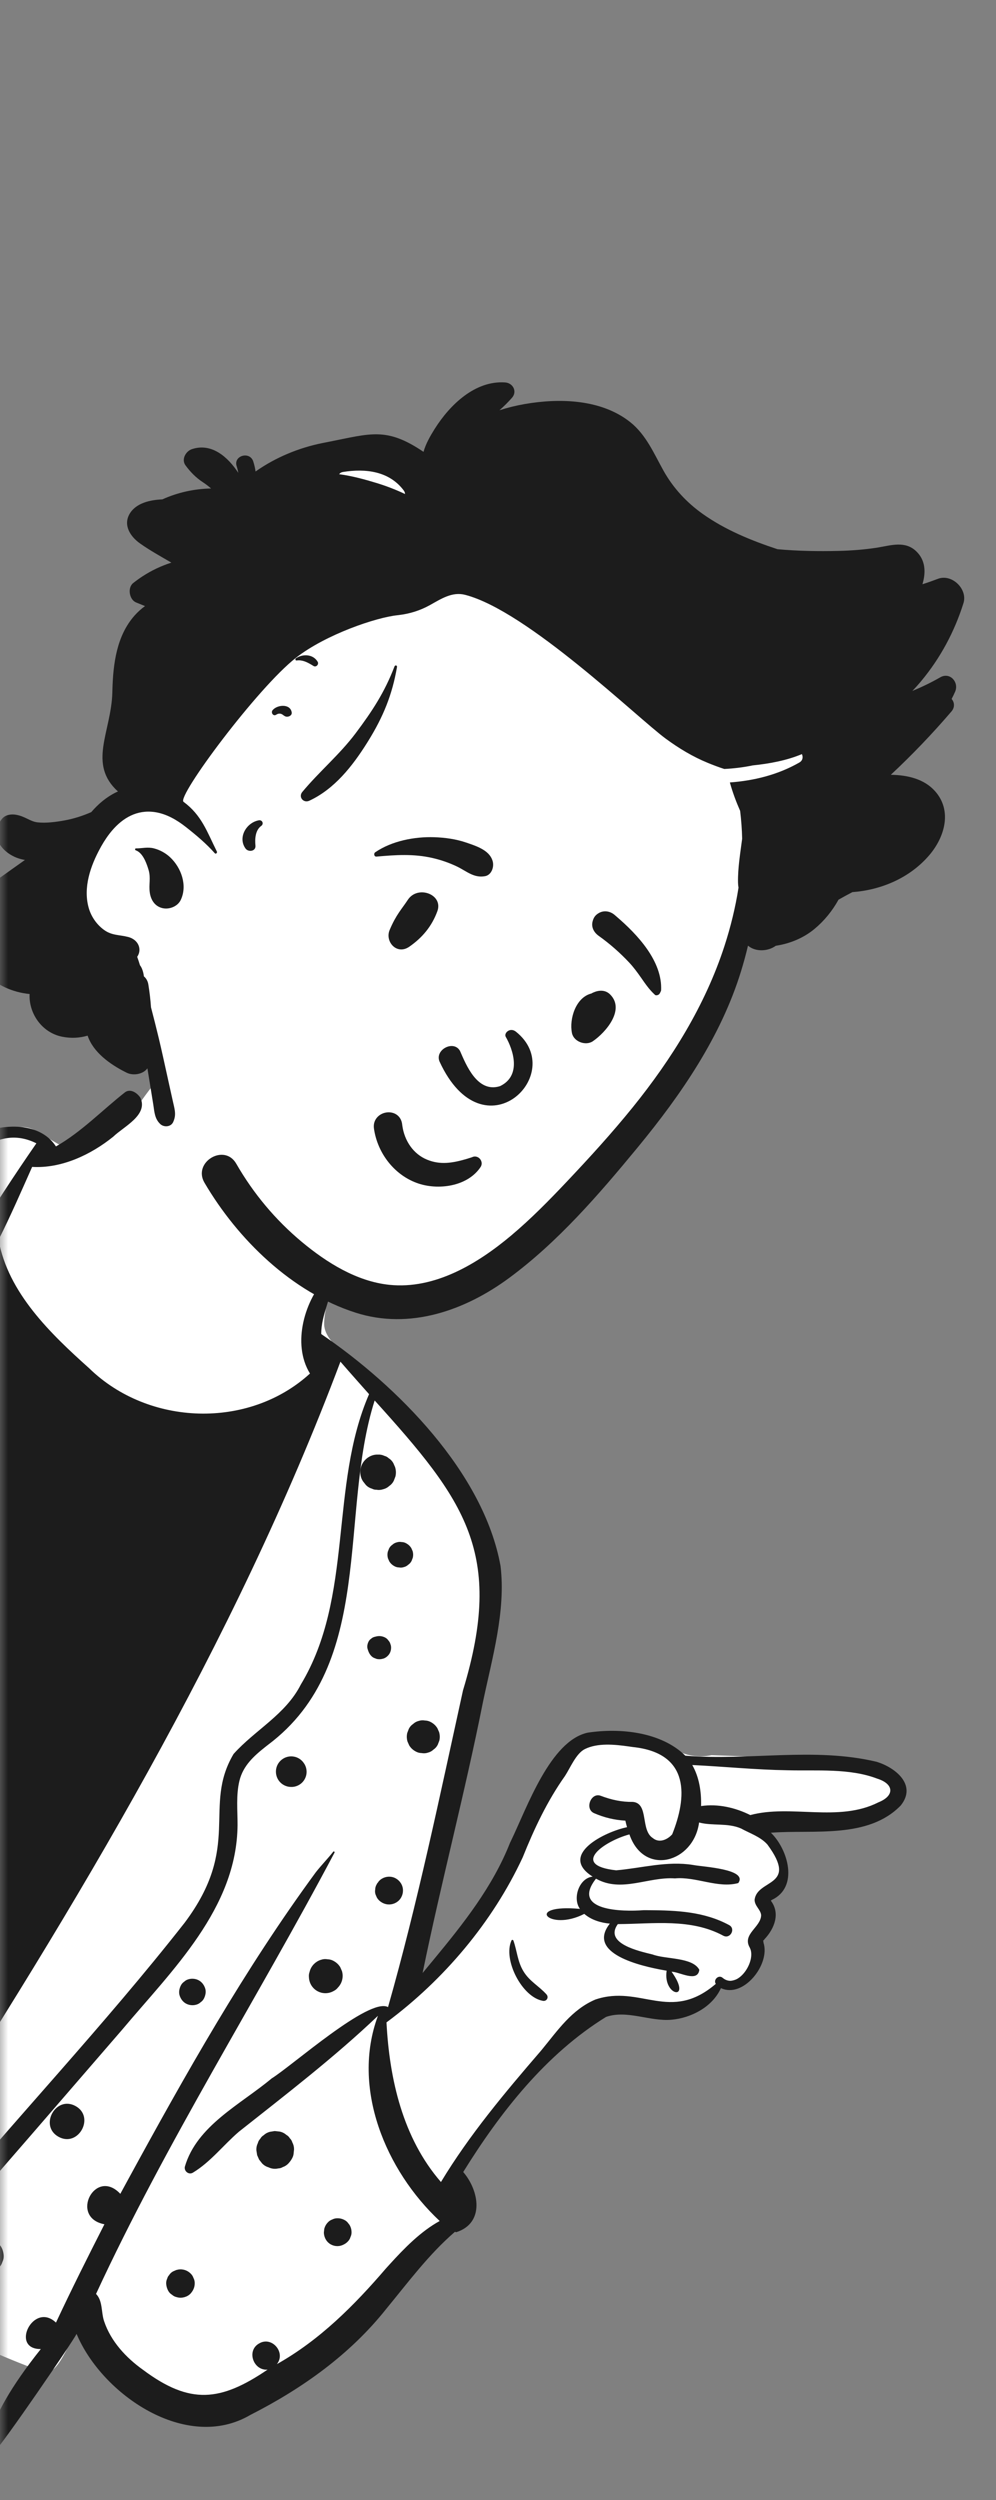 <svg width="61" height="153" viewBox="0 0 61 153" fill="none" xmlns="http://www.w3.org/2000/svg">
<rect x="0" y="0" width="61" height="153" fill="#808080" stroke="none"/>
<mask id="mask0_454_572" style="mask-type:alpha" maskUnits="userSpaceOnUse" x="0" y="0" width="61" height="153">
<rect width="61" height="152.5" fill="#D9D9D9"/>
</mask>
<g mask="url(#mask0_454_572)">
<path fill-rule="evenodd" clip-rule="evenodd" d="M17.341 66.778C19.966 68.392 23.533 71.853 23.337 72.708C23.032 74.042 19.953 77.985 19.852 80.964C19.809 82.234 21.767 83.191 22.328 83.92C24.208 86.36 30.404 92.431 30.496 95.847C30.532 97.215 27.197 112.113 25.574 119.757C25.391 120.619 25.267 121.441 25.193 122.224L25.564 121.787C28.544 118.264 30.263 116.084 30.721 115.249C31.438 113.943 33.418 107.863 35.228 107.033C37.019 106.211 40.125 106.44 41.255 107.03L41.289 107.048C42.023 107.45 42.785 107.57 43.577 107.407L44.586 107.443C49.719 107.63 52.679 107.812 53.465 107.988C54.718 108.268 56.194 109.945 54.725 110.441C53.745 110.772 51.554 111.106 48.154 111.444L46.816 111.674L46.896 111.795C47.753 113.089 48.168 114.012 48.142 114.561C48.115 115.128 47.721 115.599 46.958 115.974L46.988 116.073C47.238 116.902 47.313 117.407 47.214 117.588L46.727 118.475C46.833 119.56 46.607 120.291 46.048 120.671C45.49 121.05 44.813 121.273 44.016 121.338C42.963 122.236 42.008 122.761 41.149 122.915C40.291 123.068 39.043 122.904 37.405 122.421L34.346 124.86L30.835 128.719L27.573 133.385L27.667 133.584C28.104 134.513 28.354 135.161 28.132 135.567C27.785 136.199 16.696 149.459 11.766 147.621C10.7 147.223 5.968 143.709 5.037 141.419L4.981 141.581C4.066 144.188 3.301 145.383 2.688 145.166C-4.852 142.507 -24.69 132.082 -56.826 113.892C-47.591 96.597 -40.441 85.627 -35.377 80.982C-22.424 69.101 -14.235 67.109 -12.093 67.728C-10.216 68.271 -3.153 69.143 -1.197 69.419C0.08 69.599 0.964 68.525 2.17 69.186L2.267 69.24C3.426 69.891 4.346 70.666 5.255 70.385C7.643 69.647 8.412 67.235 10.188 65.496C11.167 64.537 14.12 64.799 17.341 66.778Z" fill="white"/>
<path fill-rule="evenodd" clip-rule="evenodd" d="M7.668 66.834C7.999 66.607 8.397 66.878 8.596 67.173C9.094 68.237 7.577 68.939 6.94 69.556C5.558 70.671 3.758 71.515 1.969 71.409C1.301 72.906 0.651 74.407 -0.088 75.87C0.492 79.118 3.101 81.618 5.471 83.74C9.089 87.26 15.23 87.482 18.984 84.054C17.856 82.224 18.663 79.494 20.085 78.061C20.194 77.964 20.408 78.013 20.4 78.183C20.343 79.352 19.665 80.446 19.675 81.638C24.314 84.792 29.62 90.106 30.655 95.827C30.989 98.589 30.139 101.475 29.579 104.156C28.476 109.711 27.016 115.195 25.882 120.739L26.546 119.936C28.375 117.725 30.178 115.457 31.237 112.769L31.297 112.646C32.289 110.589 33.701 106.531 35.992 106.031C37.981 105.729 40.485 105.981 41.973 107.44C45.868 107.764 49.858 106.899 53.693 107.814C54.835 108.165 56.174 109.225 55.168 110.485C53.16 112.552 49.826 111.953 47.213 112.154C48.263 113.165 48.944 115.49 47.262 116.27C47.241 116.289 47.224 116.302 47.209 116.312C47.801 117.087 47.432 118.018 46.831 118.66C46.703 118.847 46.744 118.649 46.762 118.891C47.188 120.207 45.526 122.312 44.154 121.662C43.638 122.809 42.347 123.489 41.125 123.598C39.807 123.716 38.399 122.98 37.117 123.426C33.433 125.702 30.648 129.247 28.37 132.917C29.35 134.056 29.7 136.046 27.935 136.603C27.912 136.594 27.888 136.584 27.865 136.574C26.263 137.953 24.997 139.665 23.659 141.289C21.434 144.092 18.498 146.175 15.325 147.786C11.419 150.08 6.242 146.537 4.691 142.824C4.386 143.407 0.176 149.544 -0.315 150C-0.918 150.453 -1.302 148.5 2.5 143.75C0.592 143.771 2.043 140.814 3.428 142.132C4.376 140.106 5.379 138.107 6.395 136.115C4.235 135.702 5.826 132.614 7.369 134.252L7.828 133.409C11.354 126.947 14.978 120.51 19.342 114.573C19.683 114.138 20.07 113.747 20.41 113.314C20.445 113.269 20.514 113.325 20.488 113.373C15.703 122.41 10.19 131.073 5.882 140.377C6.305 140.811 6.188 141.506 6.378 142.053C6.791 143.284 7.723 144.285 8.765 145.026C11.643 147.174 13.512 146.96 16.388 145.01C15.532 145.085 15.091 143.882 15.837 143.428L15.86 143.415C16.641 142.93 17.53 143.965 16.957 144.674C19.58 143.203 21.694 141.081 23.637 138.818L23.878 138.553C24.736 137.61 25.76 136.552 26.929 135.915C23.624 132.828 21.503 127.782 23.147 123.358C20.49 125.889 17.525 128.161 14.63 130.452C13.672 131.275 12.899 132.301 11.814 132.957C11.562 133.108 11.265 132.87 11.32 132.595C12.049 130.078 14.739 128.778 16.635 127.192C17.905 126.404 22.612 122.208 23.765 122.824C25.576 116.468 26.932 109.919 28.356 103.443C30.905 95.043 28.477 91.821 22.946 85.703C20.733 92.66 23.024 101.826 16.417 106.773L16.25 106.904C15.545 107.462 14.89 108.055 14.666 108.969C14.449 109.857 14.553 110.788 14.549 111.691C14.506 116.78 10.534 120.572 7.473 124.218C3.808 128.452 0.154 132.697 -3.542 136.905C-4.276 137.746 -4.953 138.656 -5.779 139.409C-6.205 139.797 -6.998 139.303 -6.639 138.774C-5.944 137.747 -5.062 136.858 -4.256 135.918C0.845 129.766 6.371 123.952 11.304 117.668C14.845 112.955 12.383 110.582 14.304 107.336C15.624 105.862 17.493 104.924 18.421 103.09C21.677 97.702 20.157 90.951 22.603 85.316L21.899 84.523C21.547 84.127 21.197 83.729 20.85 83.328C14.345 100.627 4.658 116.636 -5.329 132.127C-5.971 132.742 -8.598 138.061 -9.327 137.061C-9.536 137.324 -9.847 137.525 -10.181 137.34C-13.241 135.698 -16.312 134.076 -19.377 132.442C-20.767 131.504 -23.087 130.959 -23.869 129.431C-25.081 128.232 -23.11 124.245 -22.733 122.645L-22.328 121.553C-15.721 103.711 -8.67 85.668 2.228 69.966C-0.267 68.719 -2.219 71.081 -3.454 72.903C-6.233 76.894 -10.974 79.044 -13.458 83.261C-14.04 84.295 -14.396 85.411 -14.504 86.594C-14.685 89.54 -14.261 93.292 -17.121 95.124C-19.924 96.234 -20.071 96.85 -20.832 99.704C-23.651 108.973 -25.144 118.552 -26.79 128.076C-29.097 130.864 -26.347 117.326 -26.207 116.268C-28.237 116.196 -27.649 113.063 -25.72 113.875C-24.74 109.307 -23.649 104.761 -22.355 100.271L-22.317 100.145C-21.701 98.08 -21.294 95.489 -19.078 94.573C-13.795 93 -17.33 86.063 -14.334 82.289C-15.199 82.408 -15.866 81.418 -15.432 80.66C-14.988 79.783 -13.588 79.976 -13.392 80.939C-10.966 77.875 -7.356 76.018 -4.905 72.981L-4.791 72.837C-3.934 71.759 -3.189 70.538 -2.01 69.773C-3.089 69.854 -4.165 69.807 -5.239 69.698C-4.395 71.855 -8.064 71.388 -6.711 69.513C-16.614 67.299 -20.437 69.689 -27.919 75.889C-27.02 75.641 -26.421 76.929 -27.17 77.463C-27.87 78.075 -28.968 77.181 -28.52 76.366L-28.85 76.629C-33.249 80.136 -37.538 83.848 -41.079 88.241C-39.24 88.936 -41.172 91.427 -42.296 89.809C-45.293 93.8 -47.712 98.188 -50.031 102.596C-48.177 102.63 -49.541 105.221 -50.609 103.683C-52.518 107.291 -54.402 110.912 -56.305 114.523C-56.711 115.291 -57.883 114.644 -57.486 113.875C-54.608 108.302 -51.837 102.657 -48.701 97.222C-43.577 87.615 -35.788 79.919 -27.011 73.61C-17.994 65.748 -12.384 67.368 -1.624 69.546C-0.084 68.752 2.382 68.554 3.427 70.156C4.987 69.274 6.275 67.922 7.668 66.834ZM-26.899 92.512C-26.799 92.41 -26.642 92.535 -26.702 92.658C-27.472 94.245 -28.394 95.762 -29.35 97.255C-29.933 98.167 -30.531 99.069 -31.113 99.973C-32.651 102.358 -34.156 104.763 -35.628 107.19C-35.581 107.195 -35.535 107.202 -35.488 107.214C-35.273 107.265 -35.086 107.368 -34.927 107.521C-34.785 107.66 -34.684 107.821 -34.623 108.008L-34.611 108.048C-34.56 108.2 -34.549 108.353 -34.578 108.507C-34.581 108.656 -34.619 108.798 -34.692 108.93L-34.711 108.963C-34.816 109.154 -34.96 109.305 -35.147 109.417C-35.328 109.524 -35.523 109.581 -35.733 109.589C-35.95 109.594 -36.153 109.544 -36.344 109.44C-36.366 109.431 -36.387 109.422 -36.408 109.411C-36.553 109.339 -36.669 109.237 -36.756 109.106L-36.772 109.09C-37.51 110.326 -38.24 111.567 -38.959 112.814C-39.588 113.9 -40.224 114.981 -40.85 116.069L-41.162 116.613L-41.849 117.818C-42.13 118.314 -42.389 118.795 -42.818 119.173L-42.868 119.217C-43.163 119.464 -43.498 119.85 -43.922 119.846C-44.259 119.843 -44.583 119.598 -44.584 119.243C-44.585 118.946 -44.295 118.678 -44.025 118.626C-44.023 118.614 -44.023 118.602 -44.023 118.589C-44.005 118.49 -44.006 118.387 -43.986 118.289C-43.921 117.977 -43.742 117.705 -43.591 117.427C-43.323 116.938 -43.038 116.458 -42.757 115.977C-42.158 114.953 -41.555 113.933 -40.945 112.917C-38.896 109.508 -36.726 106.166 -34.523 102.854L-33.779 101.737C-32.79 100.251 -31.795 98.766 -30.747 97.323C-30.697 97.253 -30.647 97.184 -30.596 97.116C-30.673 97.005 -30.731 96.878 -30.764 96.754C-30.897 96.255 -30.817 95.661 -30.763 95.142L-30.751 95.023C-30.697 94.467 -30.625 93.914 -30.451 93.38L-30.435 93.331C-30.364 93.102 -30.247 92.691 -29.974 92.711C-29.831 92.722 -29.779 92.799 -29.805 92.933C-29.808 92.95 -29.821 92.965 -29.836 92.973C-29.822 93.16 -29.752 93.367 -29.733 93.543L-29.668 94.145L-29.637 94.447C-29.601 94.832 -29.544 95.213 -29.479 95.593C-28.675 94.52 -27.837 93.472 -26.899 92.512ZM-28.644 125.29C-28.099 125.2 -27.569 125.702 -27.871 126.253C-28.174 126.806 -28.882 126.625 -29.098 126.118L-29.109 126.094L-29.119 126.069C-29.238 125.794 -29.014 125.369 -28.719 125.303L-28.697 125.298C-28.679 125.294 -28.662 125.292 -28.644 125.29ZM-44.636 115.119L-44.604 115.138C-44.432 115.232 -44.295 115.364 -44.194 115.533C-44.156 115.617 -44.12 115.702 -44.082 115.788C-44.029 115.971 -44.025 116.157 -44.068 116.344L-44.173 116.617C-44.241 116.751 -44.335 116.858 -44.457 116.939C-44.561 117.037 -44.683 117.103 -44.823 117.139C-44.962 117.185 -45.1 117.194 -45.239 117.167C-45.374 117.165 -45.501 117.132 -45.62 117.067L-45.652 117.048C-45.825 116.953 -45.962 116.822 -46.063 116.653C-46.101 116.568 -46.137 116.483 -46.175 116.398C-46.227 116.214 -46.232 116.028 -46.189 115.841C-46.154 115.751 -46.118 115.66 -46.084 115.569C-46.016 115.435 -45.922 115.328 -45.8 115.246C-45.696 115.149 -45.574 115.082 -45.434 115.047C-45.295 115.001 -45.157 114.991 -45.018 115.018C-44.883 115.02 -44.756 115.054 -44.636 115.119ZM-0.315 137.137L-0.09 137.303C0.114 137.483 0.207 137.757 0.224 138.021C0.234 138.162 0.208 138.295 0.147 138.42C0.108 138.555 0.035 138.673 -0.069 138.774C-0.162 138.877 -0.273 138.951 -0.402 138.995C-0.454 139.023 -0.508 139.045 -0.565 139.06C-0.71 139.145 -0.871 139.166 -1.036 139.186C-1.171 139.195 -1.298 139.17 -1.418 139.111C-1.506 139.09 -1.584 139.047 -1.651 138.984C-1.763 138.915 -1.853 138.821 -1.918 138.702C-1.952 138.624 -1.986 138.546 -2.02 138.468C-2.038 138.379 -2.052 138.291 -2.062 138.201C-2.054 138.113 -2.045 138.026 -2.036 137.94C-1.997 137.74 -1.888 137.605 -1.765 137.452C-1.745 137.425 -1.723 137.403 -1.698 137.381L-1.648 137.338C-1.518 137.227 -1.463 137.195 -1.302 137.124L-1.239 137.095C-1.208 137.081 -1.177 137.068 -1.144 137.058C-1.051 137.03 -0.939 137.025 -0.843 137.009C-0.655 137.005 -0.479 137.048 -0.315 137.137ZM-31.434 119.297L-31.404 119.314C-31.27 119.389 -31.162 119.491 -31.082 119.623L-30.995 119.824C-30.954 119.968 -30.95 120.112 -30.983 120.259C-31.012 120.331 -31.039 120.402 -31.066 120.473C-31.119 120.578 -31.192 120.663 -31.289 120.727C-31.37 120.803 -31.465 120.854 -31.576 120.883C-31.683 120.918 -31.792 120.926 -31.902 120.906C-32.006 120.903 -32.105 120.878 -32.197 120.827L-32.225 120.811C-32.36 120.737 -32.467 120.634 -32.547 120.502L-32.635 120.302C-32.676 120.158 -32.679 120.013 -32.646 119.866C-32.618 119.795 -32.591 119.724 -32.563 119.652C-32.511 119.547 -32.437 119.462 -32.34 119.399C-32.259 119.323 -32.164 119.271 -32.054 119.243C-31.946 119.207 -31.837 119.199 -31.728 119.221C-31.624 119.222 -31.527 119.248 -31.434 119.297ZM-37.379 115.638C-37.184 115.742 -37.018 115.905 -36.921 116.104C-36.827 116.297 -36.775 116.479 -36.797 116.697C-36.803 116.757 -36.809 116.815 -36.817 116.873C-36.854 117.129 -36.956 117.35 -37.18 117.497C-37.397 117.64 -37.675 117.602 -37.914 117.549C-38.116 117.505 -38.318 117.406 -38.457 117.248C-38.526 117.171 -38.593 117.092 -38.645 117.002C-38.741 116.832 -38.761 116.683 -38.786 116.498C-38.791 116.326 -38.752 116.165 -38.669 116.015C-38.587 115.864 -38.472 115.745 -38.324 115.656C-38.036 115.483 -37.674 115.478 -37.379 115.638ZM-47.294 110.432C-47.05 110.566 -46.897 110.797 -46.854 111.069C-46.811 111.344 -46.889 111.615 -47.086 111.819C-47.295 112.035 -47.627 112.142 -47.922 112.063C-48.141 112.005 -48.297 111.916 -48.471 111.779C-48.618 111.662 -48.689 111.498 -48.759 111.329C-48.837 111.136 -48.764 110.901 -48.648 110.743C-48.532 110.585 -48.392 110.517 -48.217 110.481L-48.215 110.479L-48.278 110.489C-48.253 110.483 -48.228 110.477 -48.203 110.47C-48.192 110.464 -48.182 110.456 -48.172 110.449C-48.039 110.369 -47.896 110.328 -47.743 110.323C-47.583 110.32 -47.434 110.355 -47.294 110.432ZM11.259 138.897C11.414 138.935 11.549 139.009 11.663 139.118C11.75 139.196 11.811 139.289 11.847 139.396C11.895 139.485 11.921 139.581 11.925 139.682L11.925 139.717C11.932 139.954 11.836 140.169 11.681 140.344C11.489 140.561 11.138 140.661 10.859 140.584L10.85 140.581L10.841 140.579C10.723 140.555 10.62 140.505 10.533 140.427C10.434 140.367 10.357 140.286 10.301 140.183C10.23 140.053 10.189 139.911 10.178 139.764C10.17 139.646 10.192 139.536 10.243 139.432C10.262 139.356 10.299 139.29 10.353 139.232C10.413 139.134 10.494 139.057 10.597 139L10.799 138.912L10.817 138.909C10.963 138.866 11.111 138.862 11.259 138.897ZM4.624 128.879C5.838 129.545 4.803 131.429 3.59 130.764C2.376 130.098 3.412 128.214 4.624 128.879ZM-39.7 104.259C-39.556 104.3 -39.431 104.376 -39.326 104.485C-39.267 104.56 -39.209 104.634 -39.15 104.707L-39.038 104.964C-39.019 105.014 -39.02 105.057 -39.01 105.119L-38.998 105.196C-38.982 105.31 -38.99 105.328 -39.019 105.536C-39.065 105.726 -39.155 105.89 -39.29 106.031C-39.355 106.099 -39.428 106.156 -39.508 106.203C-39.583 106.249 -39.661 106.282 -39.742 106.308L-39.782 106.32C-39.921 106.366 -40.06 106.375 -40.2 106.349C-40.298 106.352 -40.391 106.329 -40.477 106.282C-40.62 106.24 -40.745 106.165 -40.85 106.055C-40.909 105.981 -40.967 105.907 -41.026 105.833L-41.138 105.577L-41.181 105.3L-41.167 105.159L-41.152 105.018L-41.047 104.744C-40.979 104.609 -40.885 104.502 -40.762 104.42C-40.694 104.352 -40.614 104.303 -40.523 104.276C-40.44 104.227 -40.352 104.201 -40.256 104.198C-40.164 104.171 -40.07 104.17 -39.977 104.191C-39.878 104.189 -39.786 104.211 -39.7 104.259ZM21.093 135.851C21.197 135.903 21.279 135.976 21.341 136.07C21.366 136.097 21.389 136.127 21.409 136.157C21.485 136.284 21.525 136.422 21.53 136.569C21.537 136.684 21.516 136.792 21.466 136.894C21.438 136.994 21.386 137.083 21.313 137.159L21.291 137.182C21.23 137.244 21.162 137.295 21.088 137.334C21.08 137.34 21.071 137.344 21.062 137.348C20.946 137.412 20.819 137.448 20.684 137.452C20.536 137.455 20.396 137.422 20.264 137.35C20.002 137.207 19.854 136.941 19.835 136.647C19.833 136.606 19.843 136.561 19.846 136.522C19.851 136.486 19.852 136.437 19.86 136.397C19.897 136.247 19.97 136.115 20.077 136.003C20.153 135.919 20.243 135.859 20.348 135.823C20.445 135.772 20.549 135.746 20.661 135.747C20.802 135.743 20.935 135.773 21.06 135.834L21.093 135.851ZM-29.666 106.811C-29.519 106.847 -29.39 106.914 -29.279 107.013L-29.251 107.039C-29.163 107.119 -29.1 107.214 -29.062 107.324C-29.008 107.426 -28.98 107.536 -28.981 107.653C-28.977 107.814 -29.014 107.964 -29.091 108.106C-29.169 108.246 -29.276 108.358 -29.413 108.441C-29.547 108.521 -29.692 108.562 -29.847 108.567L-29.976 108.56C-30.091 108.567 -30.197 108.546 -30.298 108.497C-30.373 108.479 -30.439 108.442 -30.494 108.389C-30.561 108.353 -30.614 108.302 -30.653 108.237C-30.706 108.185 -30.743 108.124 -30.764 108.052C-30.816 107.956 -30.841 107.853 -30.84 107.742L-30.818 107.523L-30.736 107.313L-30.603 107.131L-30.51 107.058C-30.4 106.945 -30.27 106.867 -30.12 106.823C-29.97 106.78 -29.818 106.776 -29.666 106.811ZM17.122 130.441C17.28 130.472 17.418 130.54 17.536 130.644C17.626 130.693 17.699 130.763 17.752 130.853C17.825 130.924 17.876 131.007 17.904 131.105C17.975 131.237 18.01 131.378 18.009 131.531L17.978 131.829C17.954 132.019 17.805 132.237 17.681 132.375C17.58 132.488 17.458 132.568 17.318 132.616C17.232 132.667 17.14 132.694 17.041 132.697C16.912 132.728 16.783 132.729 16.652 132.701L16.617 132.692L16.604 132.689C16.602 132.689 16.6 132.688 16.598 132.687C16.597 132.687 16.595 132.686 16.594 132.686C16.543 132.672 16.494 132.654 16.446 132.63C16.296 132.586 16.164 132.507 16.052 132.39C15.991 132.313 15.93 132.234 15.868 132.156C15.828 132.067 15.789 131.976 15.749 131.886C15.734 131.789 15.719 131.691 15.703 131.595C15.693 131.438 15.722 131.29 15.79 131.153C15.815 131.05 15.864 130.961 15.938 130.884C15.988 130.792 16.057 130.721 16.146 130.667C16.256 130.563 16.385 130.493 16.534 130.456C16.631 130.44 16.728 130.425 16.825 130.41C16.924 130.42 17.024 130.43 17.122 130.441ZM-40.13 94.724C-39.97 94.763 -39.83 94.839 -39.711 94.954L-39.566 95.136C-39.501 95.237 -39.465 95.344 -39.456 95.461C-39.428 95.576 -39.43 95.692 -39.462 95.808C-39.485 95.978 -39.614 96.198 -39.736 96.318C-39.874 96.454 -40.022 96.542 -40.206 96.6C-40.512 96.695 -40.845 96.588 -41.077 96.382C-41.141 96.325 -41.193 96.254 -41.234 96.18C-41.366 95.945 -41.383 95.654 -41.25 95.415C-41.236 95.389 -41.22 95.364 -41.202 95.34C-41.186 95.28 -41.161 95.223 -41.127 95.167L-40.985 94.972L-40.98 94.968C-40.87 94.856 -40.74 94.778 -40.59 94.734C-40.451 94.694 -40.311 94.687 -40.17 94.714L-40.135 94.721L-40.13 94.724ZM41.169 112.251C42.054 110.037 42.328 107.283 38.758 106.91L38.498 106.873C37.631 106.751 36.598 106.649 35.817 107.037C35.279 107.305 34.92 108.199 34.602 108.682C33.512 110.22 32.715 111.915 32.015 113.658C30.168 117.629 27.184 121.158 23.671 123.761C23.851 127.239 24.67 130.84 27.006 133.529C28.749 130.644 30.918 128.062 33.113 125.517L33.206 125.405C34.165 124.24 35.02 122.974 36.466 122.361C39.235 121.428 41.037 123.804 43.84 121.403C43.666 121.15 44.027 120.808 44.272 121.046C45.176 121.773 46.358 120.005 45.917 119.181C45.442 118.353 46.602 117.944 46.616 117.197C46.584 116.854 46.223 116.645 46.215 116.266C46.357 114.964 48.93 115.491 46.999 112.876C46.573 112.397 45.917 112.189 45.384 111.894C44.558 111.537 43.63 111.748 42.816 111.528C42.487 113.984 39.443 114.852 38.549 112.257C37.077 112.642 34.847 114.136 37.738 114.455C39.313 114.317 40.852 113.867 42.451 114.127L42.484 114.133C43.071 114.243 45.825 114.379 45.216 115.235C43.97 115.574 42.631 114.828 41.337 114.949C39.698 114.837 38.057 115.844 36.502 114.965C34.938 116.96 38.158 116.99 39.416 116.894L39.749 116.895C41.443 116.906 43.128 116.979 44.656 117.806C45.078 118.034 44.721 118.681 44.299 118.457C42.306 117.38 40.009 117.736 37.839 117.746C36.974 118.937 39.155 119.404 39.969 119.605C40.772 119.909 42.412 119.759 42.831 120.543C42.726 121.339 41.63 120.674 41.13 120.659C42.444 122.496 40.584 122.178 40.829 120.597L40.662 120.568C39.247 120.315 35.895 119.552 37.35 117.716C36.807 117.67 36.21 117.493 35.785 117.12C33.602 118.243 32.057 116.498 35.519 116.815C35.05 116.177 35.46 114.93 36.296 114.84C34.17 113.499 37.07 112.086 38.402 111.816C38.364 111.682 38.329 111.548 38.301 111.415C37.639 111.378 37.003 111.227 36.384 110.957C35.791 110.698 36.193 109.667 36.793 109.894C37.437 110.138 38.075 110.28 38.765 110.268C39.751 110.361 39.212 111.99 39.981 112.48C40.369 112.805 40.873 112.585 41.169 112.251ZM12.174 121.187C12.367 121.293 12.494 121.467 12.564 121.672C12.634 121.877 12.588 122.101 12.496 122.289C12.446 122.39 12.375 122.47 12.284 122.531C12.207 122.603 12.117 122.652 12.011 122.679C11.811 122.737 11.576 122.711 11.393 122.611C11.201 122.506 11.074 122.331 11.004 122.126C10.935 121.921 10.979 121.697 11.072 121.508C11.121 121.409 11.192 121.328 11.283 121.267C11.353 121.202 11.434 121.155 11.525 121.128L11.556 121.119C11.757 121.061 11.992 121.087 12.174 121.187ZM20.422 119.995L20.452 120.012C20.615 120.103 20.744 120.226 20.84 120.385C20.875 120.466 20.91 120.545 20.945 120.626C20.995 120.8 20.999 120.975 20.958 121.151C20.914 121.334 20.826 121.495 20.695 121.63C20.63 121.714 20.547 121.784 20.451 121.831C20.299 121.92 20.135 121.969 19.958 121.974C19.776 121.979 19.605 121.937 19.444 121.85C19.285 121.762 19.157 121.64 19.063 121.484C18.973 121.332 18.926 121.167 18.92 120.992C18.907 120.885 18.922 120.777 18.958 120.677C19.001 120.494 19.089 120.334 19.22 120.198C19.338 120.078 19.475 119.991 19.633 119.938L19.67 119.927C19.8 119.883 19.93 119.874 20.062 119.899C20.189 119.902 20.309 119.933 20.422 119.995ZM-24.154 95.61C-24.075 95.629 -24.008 95.666 -23.949 95.722C-23.85 95.783 -23.771 95.866 -23.714 95.97C-23.684 96.039 -23.654 96.107 -23.624 96.176L-23.609 96.255C-23.577 96.425 -23.585 96.447 -23.61 96.667C-23.634 96.784 -23.684 96.886 -23.761 96.974C-23.798 97.042 -23.851 97.095 -23.916 97.135C-23.969 97.189 -24.031 97.228 -24.104 97.248C-24.168 97.286 -24.238 97.307 -24.313 97.309C-24.421 97.336 -24.531 97.334 -24.642 97.304L-24.856 97.221C-24.88 97.203 -24.904 97.185 -24.929 97.168C-24.96 97.15 -24.988 97.13 -25.015 97.108L-25.041 97.085L-25.064 97.062C-25.095 97.032 -25.122 96.998 -25.147 96.962C-25.202 96.907 -25.24 96.844 -25.262 96.769C-25.316 96.67 -25.343 96.561 -25.342 96.445L-25.339 96.408C-25.339 96.367 -25.336 96.326 -25.328 96.285C-25.329 96.212 -25.312 96.144 -25.278 96.08C-25.25 95.985 -25.202 95.901 -25.134 95.829L-25.11 95.805L-24.946 95.675C-24.878 95.638 -24.806 95.601 -24.731 95.581C-24.686 95.57 -24.581 95.553 -24.524 95.547L-24.489 95.544C-24.371 95.537 -24.258 95.559 -24.154 95.61ZM-34.593 88.161C-34.172 87.709 -33.392 87.921 -33.222 88.502C-33.053 89.083 -33.597 89.681 -34.195 89.527L-34.264 89.508C-34.842 89.359 -35.048 88.649 -34.641 88.212L-34.593 88.161ZM31.327 118.743C31.352 118.689 31.428 118.707 31.445 118.756C31.672 119.401 31.693 120.037 32.065 120.644C32.438 121.254 33.013 121.537 33.471 122.049C33.626 122.224 33.486 122.482 33.255 122.443C31.975 122.229 30.786 119.922 31.327 118.743ZM-19.11 90.973C-18.97 91.002 -18.846 91.062 -18.741 91.154C-18.66 91.199 -18.595 91.261 -18.548 91.34C-18.483 91.403 -18.439 91.479 -18.413 91.565C-18.367 91.642 -18.343 91.726 -18.339 91.816C-18.307 91.947 -18.31 92.078 -18.346 92.21L-18.446 92.468L-18.609 92.69C-18.679 92.745 -18.749 92.8 -18.818 92.855L-18.962 92.922C-19.078 92.975 -19.09 92.97 -19.319 93.001C-19.458 93.01 -19.59 92.985 -19.712 92.924C-19.804 92.903 -19.884 92.859 -19.952 92.793C-20.032 92.748 -20.097 92.686 -20.145 92.607C-20.21 92.544 -20.255 92.469 -20.281 92.382C-20.344 92.264 -20.375 92.138 -20.374 92.002C-20.365 91.914 -20.356 91.825 -20.347 91.737L-20.247 91.48L-20.083 91.257L-20.078 91.251C-19.953 91.124 -19.805 91.035 -19.635 90.985L-19.379 90.944C-19.284 90.938 -19.198 90.955 -19.11 90.973ZM24.027 114.866C24.322 114.936 24.563 115.165 24.648 115.456C24.732 115.748 24.653 116.069 24.441 116.287C24.235 116.499 23.922 116.592 23.634 116.522C23.548 116.501 23.466 116.47 23.391 116.425C23.263 116.353 23.16 116.254 23.084 116.128L23.001 115.937C22.966 115.833 22.959 115.73 22.979 115.625C22.98 115.515 23.011 115.412 23.069 115.315L23.077 115.297C23.094 115.26 23.118 115.227 23.148 115.199C23.168 115.163 23.192 115.131 23.221 115.101C23.425 114.888 23.74 114.798 24.027 114.866ZM-29.905 82.022C-29.821 82.065 -29.753 82.123 -29.702 82.201C-29.641 82.266 -29.599 82.342 -29.578 82.43C-29.548 82.517 -29.543 82.604 -29.559 82.691C-29.561 82.783 -29.586 82.869 -29.634 82.95C-29.694 83.059 -29.777 83.144 -29.881 83.208C-29.935 83.231 -29.989 83.255 -30.042 83.277C-30.158 83.312 -30.273 83.314 -30.391 83.287L-30.462 83.275C-30.566 83.259 -30.652 83.214 -30.736 83.152C-30.825 83.087 -30.898 83.013 -30.944 82.911C-30.995 82.824 -31.022 82.731 -31.025 82.631L-31.01 82.483C-30.999 82.436 -30.97 82.372 -30.949 82.328C-30.946 82.321 -30.943 82.316 -30.94 82.309C-30.92 82.273 -30.861 82.191 -30.832 82.16C-30.77 82.095 -30.689 82.045 -30.608 82.01C-30.532 81.969 -30.449 81.949 -30.36 81.95L-30.351 81.948L-30.342 81.947C-30.312 81.944 -30.282 81.942 -30.251 81.938C-30.129 81.935 -30.013 81.963 -29.905 82.022ZM18.283 107.596C18.431 107.678 18.548 107.791 18.636 107.936C18.639 107.94 18.643 107.944 18.645 107.948C18.728 108.088 18.772 108.238 18.777 108.4C18.782 108.568 18.743 108.725 18.663 108.872C18.582 109.019 18.471 109.135 18.327 109.221C18.187 109.304 18.037 109.348 17.875 109.353C17.87 109.354 17.864 109.353 17.858 109.352C17.69 109.356 17.532 109.318 17.383 109.237C17.236 109.156 17.119 109.043 17.031 108.899C16.862 108.615 16.855 108.256 17.013 107.967C17.172 107.678 17.479 107.49 17.808 107.482C17.977 107.478 18.136 107.516 18.283 107.596ZM-19.592 85.429L-19.566 85.442C-19.466 85.492 -19.386 85.563 -19.326 85.655C-19.254 85.732 -19.204 85.823 -19.177 85.928L-19.104 86.115L-19.082 86.169C-19.079 86.177 -19.075 86.186 -19.072 86.195C-19.032 86.337 -19.029 86.478 -19.061 86.622C-19.09 86.699 -19.119 86.775 -19.151 86.85C-19.232 87.047 -19.445 87.177 -19.638 87.242C-19.741 87.276 -19.845 87.283 -19.95 87.264C-20.059 87.262 -20.163 87.231 -20.259 87.174C-20.451 87.046 -20.618 86.899 -20.677 86.664C-20.684 86.636 -20.689 86.608 -20.695 86.579L-20.737 86.382C-20.776 86.245 -20.78 86.107 -20.747 85.968C-20.722 85.899 -20.695 85.832 -20.669 85.764C-20.573 85.57 -20.383 85.442 -20.185 85.375C-20.002 85.313 -19.765 85.343 -19.592 85.429ZM-23.197 80.914C-22.234 81.442 -23.055 82.936 -24.017 82.409C-24.979 81.881 -24.157 80.387 -23.197 80.914ZM26.38 105.38L26.41 105.397C26.569 105.486 26.697 105.607 26.79 105.764L26.894 106C26.943 106.172 26.947 106.343 26.908 106.516C26.875 106.601 26.842 106.685 26.81 106.769C26.748 106.894 26.659 106.993 26.546 107.069C26.451 107.159 26.337 107.221 26.207 107.254C26.079 107.296 25.951 107.305 25.821 107.28C25.685 107.278 25.557 107.241 25.438 107.17C25.279 107.081 25.151 106.96 25.058 106.803C25.023 106.724 24.989 106.645 24.954 106.567C24.909 106.409 24.901 106.251 24.933 106.091L24.941 106.051L25.038 105.797C25.1 105.673 25.189 105.573 25.302 105.498C25.398 105.407 25.511 105.346 25.641 105.313C25.769 105.271 25.898 105.262 26.027 105.287C26.151 105.289 26.269 105.32 26.38 105.38ZM23.576 100.203C23.664 100.248 23.734 100.309 23.788 100.389C23.851 100.456 23.894 100.536 23.917 100.627C23.984 100.789 23.953 101.019 23.868 101.174C23.783 101.329 23.605 101.48 23.433 101.51C23.313 101.544 23.192 101.547 23.07 101.519L22.892 101.45C22.727 101.369 22.61 101.195 22.553 101.026C22.541 100.992 22.531 100.959 22.519 100.926C22.467 100.772 22.5 100.604 22.57 100.462C22.607 100.387 22.66 100.327 22.729 100.282C22.787 100.227 22.855 100.19 22.933 100.17C22.968 100.162 23.002 100.153 23.036 100.144C23.225 100.097 23.403 100.119 23.576 100.203ZM53.797 110.295C54.812 109.888 54.748 109.165 53.732 108.847C52.04 108.196 50.011 108.379 48.232 108.332C46.278 108.302 44.356 108.106 42.398 108.011C42.821 108.751 42.959 109.624 42.938 110.522C43.962 110.37 45.03 110.614 45.951 111.074C48.447 110.404 51.354 111.532 53.797 110.295ZM-19.454 73.321C-19.289 73.412 -19.156 73.536 -19.054 73.693L-19.032 73.727L-18.918 73.99C-18.871 74.131 -18.861 74.274 -18.888 74.417C-18.891 74.568 -18.933 74.71 -19.011 74.843C-19.081 74.98 -19.178 75.091 -19.303 75.174C-19.41 75.275 -19.535 75.342 -19.68 75.379C-19.774 75.42 -19.875 75.437 -19.981 75.431C-20.078 75.421 -20.174 75.411 -20.271 75.402C-20.374 75.381 -20.478 75.329 -20.576 75.281C-20.749 75.185 -20.886 75.053 -20.988 74.884L-21.101 74.627C-21.146 74.489 -21.157 74.349 -21.13 74.209C-21.127 74.073 -21.094 73.945 -21.028 73.825L-21.009 73.793C-21.005 73.785 -21 73.777 -20.995 73.769C-20.936 73.688 -20.876 73.608 -20.817 73.527C-20.716 73.416 -20.596 73.336 -20.457 73.289C-20.41 73.257 -20.361 73.237 -20.306 73.228C-20.117 73.173 -19.927 73.169 -19.734 73.213C-19.641 73.25 -19.548 73.285 -19.454 73.321ZM24.866 94.437L24.894 94.453C25.019 94.521 25.118 94.616 25.191 94.737C25.219 94.799 25.245 94.861 25.272 94.922C25.311 95.056 25.314 95.19 25.282 95.325L25.207 95.522C25.157 95.619 25.089 95.696 25.001 95.755C24.926 95.825 24.838 95.873 24.736 95.899C24.637 95.932 24.537 95.939 24.436 95.92C24.33 95.918 24.231 95.889 24.137 95.833C24.013 95.765 23.914 95.669 23.841 95.548C23.814 95.487 23.786 95.425 23.76 95.363C23.725 95.242 23.719 95.118 23.743 94.995L23.75 94.962L23.826 94.764C23.875 94.667 23.942 94.59 24.031 94.531C24.106 94.46 24.195 94.412 24.296 94.387C24.396 94.354 24.496 94.347 24.596 94.366C24.692 94.368 24.782 94.391 24.866 94.437ZM-12.143 72.832L-12.111 72.85C-11.928 72.952 -11.782 73.093 -11.673 73.272C-11.634 73.363 -11.594 73.453 -11.555 73.545C-11.498 73.741 -11.493 73.939 -11.539 74.139L-11.651 74.43C-11.723 74.573 -11.824 74.688 -11.955 74.774C-12.065 74.879 -12.195 74.95 -12.346 74.987C-12.492 75.036 -12.64 75.047 -12.79 75.018C-12.946 75.015 -13.093 74.973 -13.23 74.89C-13.415 74.789 -13.561 74.649 -13.669 74.469C-13.709 74.379 -13.748 74.287 -13.788 74.196C-13.844 73.999 -13.849 73.802 -13.803 73.602L-13.691 73.311C-13.62 73.168 -13.518 73.053 -13.387 72.966C-13.277 72.863 -13.146 72.791 -12.997 72.754C-12.85 72.705 -12.702 72.694 -12.553 72.723C-12.408 72.725 -12.272 72.762 -12.143 72.832ZM23.548 89.094C23.645 89.118 23.729 89.164 23.801 89.233C23.924 89.308 24.021 89.41 24.092 89.54L24.202 89.793C24.203 89.797 24.205 89.802 24.205 89.807C24.257 89.987 24.262 90.169 24.219 90.352L24.116 90.62C24.05 90.751 23.957 90.857 23.838 90.936C23.744 91.024 23.636 91.085 23.513 91.122L23.466 91.135C23.329 91.181 23.192 91.191 23.053 91.165C22.955 91.168 22.863 91.145 22.778 91.098C22.636 91.058 22.512 90.983 22.408 90.874C22.351 90.8 22.292 90.727 22.234 90.654L22.217 90.626C22.017 90.313 22.02 89.888 22.196 89.567C22.372 89.245 22.73 89.013 23.102 89.013C23.112 89.014 23.122 89.014 23.133 89.014C23.28 89.004 23.419 89.031 23.548 89.094Z" fill="#1C1C1C"/>
<path fill-rule="evenodd" clip-rule="evenodd" d="M49.389 39.873C45.234 35.703 27.386 27.852 26.792 27.936C25.789 28.131 21.439 28.11 20.69 28.239C13.231 30.653 13.654 40.546 9.999 46.389C8.847 48.541 6.864 49.995 5.316 51.824C4.547 52.806 3.974 53.943 4.005 55.22C4.044 57.493 5.938 58.988 7.253 60.617C7.898 61.444 8.404 62.392 8.818 63.354C11.324 70.335 12.416 74.773 20.056 77.698C19.906 78.058 20.024 78.556 20.48 78.609C21.547 78.732 22.62 78.83 23.685 78.976C23.624 79.532 24.093 79.958 24.679 79.758L24.68 79.763C27.034 79.334 29.061 78.095 30.892 76.582C32.043 75.761 33.123 74.838 34.118 73.823C34.23 73.708 34.292 73.584 34.315 73.461C38.809 68.954 42.482 63.621 45.125 57.832C45.672 56.639 46.093 55.356 46.779 54.233C47.398 53.218 48.387 52.478 49.261 51.696C53.286 48.539 52.631 43.341 49.389 39.873Z" fill="white"/>
<path fill-rule="evenodd" clip-rule="evenodd" d="M53.684 33.519L53.76 33.507C54.576 33.372 55.437 33.08 56.121 33.742C56.682 34.285 56.716 35.014 56.495 35.753C56.812 35.653 57.126 35.542 57.441 35.422C58.295 35.095 59.28 36.047 59.007 36.911C58.459 38.652 57.599 40.258 56.432 41.663C56.255 41.876 56.07 42.083 55.877 42.283C56.462 42.041 57.033 41.767 57.583 41.45C58.181 41.106 58.75 41.751 58.496 42.33C58.431 42.479 58.359 42.628 58.281 42.774C58.46 42.974 58.488 43.285 58.276 43.533C57.109 44.896 55.868 46.191 54.558 47.414C55.577 47.428 56.598 47.665 57.268 48.417C58.333 49.614 57.856 51.23 56.916 52.331C55.734 53.714 53.994 54.461 52.205 54.594C51.92 54.744 51.635 54.896 51.355 55.057C50.978 55.739 50.48 56.352 49.883 56.847C49.212 57.404 48.378 57.746 47.511 57.877C47.039 58.227 46.283 58.257 45.835 57.889L45.812 57.869L45.811 57.869C45.687 58.397 45.544 58.92 45.385 59.435C44.155 63.43 41.732 66.961 39.101 70.16L39.017 70.262C36.67 73.107 34.162 76.01 31.177 78.209C28.477 80.197 25.093 81.391 21.775 80.328C17.873 79.079 14.564 75.853 12.524 72.379C11.784 71.12 13.74 69.944 14.469 71.212C15.521 73.04 16.869 74.653 18.49 76.003C20.006 77.263 21.842 78.416 23.845 78.625C26.633 78.915 29.256 77.328 31.31 75.605C32.52 74.588 33.628 73.46 34.713 72.312C36.109 70.837 37.48 69.334 38.758 67.754C41.139 64.807 43.192 61.516 44.368 57.895C44.744 56.741 45.041 55.534 45.23 54.322C45.212 54.219 45.201 54.109 45.199 53.995C45.185 53.114 45.339 52.207 45.453 51.326C45.441 50.757 45.397 50.191 45.331 49.626C45.081 49.057 44.864 48.476 44.7 47.882C46.184 47.773 47.637 47.415 48.952 46.665C49.169 46.542 49.194 46.324 49.113 46.148C48.177 46.539 47.136 46.733 46.094 46.84C45.525 46.959 44.945 47.028 44.36 47.058C44.014 46.948 43.675 46.818 43.35 46.685C42.424 46.306 41.568 45.788 40.765 45.197C39.028 43.919 32.298 37.386 28.49 36.402C27.697 36.197 27.026 36.642 26.336 37.026C25.736 37.361 25.098 37.56 24.419 37.64L24.344 37.649C23.028 37.786 19.963 38.824 18.134 40.247C15.772 42.084 10.814 48.753 11.24 49.067C12.355 49.891 12.674 50.89 13.282 52.108C13.322 52.188 13.218 52.288 13.152 52.212C12.632 51.623 12.008 51.101 11.391 50.615C10.833 50.176 10.197 49.803 9.484 49.697C8.389 49.536 7.528 50.055 6.873 50.815C6.618 51.112 6.394 51.446 6.199 51.791L6.144 51.892C5.543 52.987 5.081 54.314 5.433 55.558C5.583 56.087 5.914 56.57 6.359 56.897C6.845 57.256 7.3 57.196 7.85 57.338C8.483 57.501 8.716 58.105 8.402 58.553C8.464 58.721 8.518 58.892 8.571 59.064L8.57 59.064L8.571 59.065C8.627 59.139 8.673 59.222 8.707 59.311C8.763 59.457 8.798 59.603 8.811 59.746C8.95 59.863 9.053 60.032 9.088 60.259C9.163 60.725 9.216 61.184 9.248 61.641C9.411 62.269 9.572 62.897 9.723 63.529C9.905 64.288 10.069 65.052 10.238 65.814L10.322 66.196C10.414 66.606 10.505 67.016 10.595 67.427L10.623 67.549C10.717 67.956 10.793 68.261 10.604 68.669C10.462 68.971 10.039 68.997 9.816 68.787C9.471 68.464 9.458 68.046 9.389 67.602L9.18 66.31C9.131 65.999 9.079 65.687 9.028 65.376C8.757 65.749 8.155 65.84 7.758 65.645L7.666 65.599C6.741 65.13 5.706 64.396 5.366 63.376C4.882 63.519 4.359 63.554 3.801 63.441C2.533 63.184 1.753 61.978 1.813 60.829C0.764 60.728 -0.236 60.275 -1.007 59.503C-1.451 59.058 -1.272 58.297 -0.681 58.096L-0.655 58.087L-0.648 58.085C-0.67 57.944 -0.645 57.8 -0.58 57.664C-0.5 57.499 -0.29 57.393 -0.232 57.23C-0.011 56.609 -1.173 56.522 -1.536 56.483C-1.606 56.476 -1.665 56.458 -1.715 56.433C-2.246 56.315 -2.413 55.442 -1.902 55.077C-0.758 54.263 0.378 53.434 1.528 52.625C1.446 52.611 1.364 52.593 1.285 52.573C0.173 52.288 -0.747 51.16 0.123 50.107C0.326 49.859 0.68 49.808 0.975 49.858C1.55 49.957 1.847 50.276 2.305 50.325C2.82 50.381 3.433 50.302 3.967 50.203C4.536 50.098 5.074 49.924 5.589 49.698C6.021 49.196 6.528 48.767 7.117 48.483C7.153 48.467 7.188 48.45 7.224 48.435C5.366 46.752 6.8 44.802 6.879 42.42L6.884 42.222C6.928 40.624 7.14 38.911 8.242 37.668C8.437 37.449 8.652 37.255 8.882 37.089C8.699 37.017 8.516 36.941 8.334 36.867C7.916 36.696 7.795 35.968 8.156 35.681C8.346 35.531 8.54 35.391 8.739 35.262C9.289 34.905 9.875 34.629 10.496 34.43C9.845 34.05 9.183 33.686 8.57 33.252C7.992 32.842 7.528 32.147 7.938 31.445C8.33 30.776 9.207 30.589 9.942 30.56C10.882 30.135 11.902 29.912 12.927 29.893C12.792 29.774 12.649 29.662 12.499 29.559L12.423 29.509C11.997 29.229 11.664 28.887 11.363 28.48C11.093 28.115 11.376 27.612 11.752 27.486C12.968 27.08 13.965 27.976 14.595 28.937C14.576 28.825 14.55 28.712 14.516 28.599L14.495 28.531C14.281 27.883 15.296 27.59 15.509 28.235C15.576 28.439 15.623 28.646 15.652 28.854L15.674 28.838C16.891 27.985 18.307 27.401 19.763 27.11L20.104 27.043C22.725 26.527 23.67 26.12 25.938 27.651C26.075 27.161 26.352 26.678 26.596 26.289L26.629 26.237C27.549 24.777 29.097 23.274 30.941 23.404C31.42 23.439 31.696 23.962 31.354 24.345C31.113 24.616 30.86 24.87 30.59 25.105C31.097 24.943 31.615 24.816 32.139 24.725C34.277 24.355 36.825 24.425 38.597 25.831C39.57 26.605 40.043 27.741 40.633 28.798C41.226 29.861 42.051 30.751 43.043 31.453C44.429 32.434 46.007 33.077 47.618 33.609C48.864 33.722 50.12 33.743 51.376 33.713C52.148 33.694 52.921 33.635 53.684 33.519ZM9.432 51.918C9.789 52.009 10.14 52.202 10.411 52.453C11.109 53.102 11.491 54.193 11.069 55.075C10.879 55.472 10.365 55.672 9.949 55.573C9.478 55.461 9.236 55.068 9.173 54.616C9.104 54.133 9.244 53.726 9.101 53.243L9.067 53.132C8.94 52.731 8.718 52.179 8.315 52.035C8.256 52.014 8.255 51.917 8.327 51.918C8.72 51.919 9.034 51.815 9.432 51.918ZM15.851 50.199C16.058 50.161 16.172 50.401 16.012 50.532L16 50.541C15.635 50.806 15.604 51.335 15.645 51.747C15.68 52.102 15.211 52.165 15.037 51.925C14.548 51.248 15.092 50.337 15.851 50.199ZM24.162 40.78C24.197 40.686 24.333 40.713 24.315 40.816C24.023 42.52 23.468 43.867 22.556 45.339L22.475 45.469C21.587 46.881 20.484 48.286 18.943 49.001C18.586 49.166 18.257 48.773 18.516 48.462C19.552 47.216 20.799 46.178 21.776 44.878C22.797 43.52 23.554 42.367 24.162 40.78ZM16.694 43.461C16.976 43.118 17.78 43.047 17.866 43.594C17.895 43.78 17.689 43.876 17.542 43.858C17.405 43.84 17.337 43.724 17.214 43.685C17.114 43.654 17.018 43.674 16.932 43.727L16.914 43.738C16.735 43.857 16.573 43.607 16.694 43.461ZM18.125 40.281C18.55 40.005 19.173 40.023 19.455 40.495C19.548 40.65 19.366 40.855 19.203 40.757L19.107 40.698C18.816 40.525 18.516 40.368 18.164 40.419C18.086 40.43 18.068 40.318 18.125 40.281ZM24.724 30.01C23.832 28.827 22.39 28.662 21.011 28.882C20.897 28.9 20.819 28.951 20.77 29.019C21.554 29.122 22.332 29.334 23.064 29.558C23.662 29.742 24.246 29.964 24.805 30.232C24.805 30.161 24.781 30.085 24.724 30.01Z" fill="#1C1C1C"/>
<path fill-rule="evenodd" clip-rule="evenodd" d="M23.818 71.155C23.335 70.559 23.012 69.831 22.903 69.066C22.865 68.801 22.937 68.582 23.067 68.416C23.212 68.23 23.434 68.111 23.667 68.077C23.901 68.043 24.142 68.096 24.325 68.237C24.483 68.359 24.604 68.549 24.633 68.822L24.64 68.877C24.702 69.336 24.87 69.777 25.133 70.146C25.387 70.502 25.731 70.792 26.156 70.966C26.965 71.298 27.716 71.174 28.581 70.92C28.689 70.887 28.798 70.853 28.908 70.817C28.989 70.774 29.073 70.764 29.154 70.778C29.242 70.794 29.327 70.843 29.39 70.912C29.45 70.98 29.49 71.066 29.499 71.157C29.507 71.243 29.489 71.334 29.432 71.419C29.063 71.971 28.476 72.323 27.823 72.493C27.097 72.682 26.292 72.647 25.635 72.429C24.911 72.189 24.289 71.735 23.818 71.155ZM30.969 63.439C31.435 64.248 31.957 65.824 30.626 66.466C29.231 66.909 28.54 65.144 28.176 64.317C27.799 63.624 26.617 64.226 26.918 64.959C29.614 70.812 34.818 65.695 31.597 63.133C31.242 62.851 30.858 63.207 30.969 63.439ZM24.978 55.064C25.582 54.147 27.162 54.73 26.787 55.76C26.45 56.682 25.869 57.379 25.066 57.935C24.298 58.465 23.566 57.62 23.862 56.915C24.258 55.971 24.603 55.635 24.978 55.064ZM36.331 60.739C36.681 60.583 37.075 60.562 37.371 60.859C38.295 61.784 37.113 63.17 36.309 63.719C35.873 64.017 35.136 63.749 35.029 63.217C34.854 62.349 35.265 61.033 36.221 60.797C36.255 60.776 36.291 60.756 36.331 60.739ZM28.543 51.558L28.734 51.623C29.323 51.825 30.04 52.102 30.184 52.743C30.26 53.083 30.095 53.548 29.703 53.619C29.014 53.743 28.569 53.304 27.979 53.023C27.493 52.792 26.997 52.621 26.472 52.502C25.32 52.241 24.224 52.316 23.06 52.42C22.908 52.434 22.872 52.228 22.983 52.153C24.001 51.46 25.386 51.192 26.603 51.233C27.253 51.255 27.927 51.347 28.543 51.558ZM37.634 55.983L37.752 56.084C39.034 57.181 40.584 58.818 40.489 60.617C40.405 60.833 40.354 60.861 40.316 60.877L40.303 60.882C40.272 60.896 40.239 60.921 40.137 60.9C40.115 60.881 40.094 60.862 40.073 60.842C39.804 60.587 39.618 60.337 39.441 60.087L39.251 59.815C39.03 59.501 38.803 59.19 38.537 58.906C37.969 58.302 37.346 57.753 36.67 57.272C36.524 57.168 36.402 57.033 36.333 56.877C36.267 56.729 36.246 56.563 36.294 56.383C36.355 56.151 36.455 56.004 36.666 55.879C36.824 55.786 36.995 55.754 37.161 55.774C37.33 55.793 37.495 55.866 37.634 55.983Z" fill="#1C1C1C"/>
</g>
</svg>
